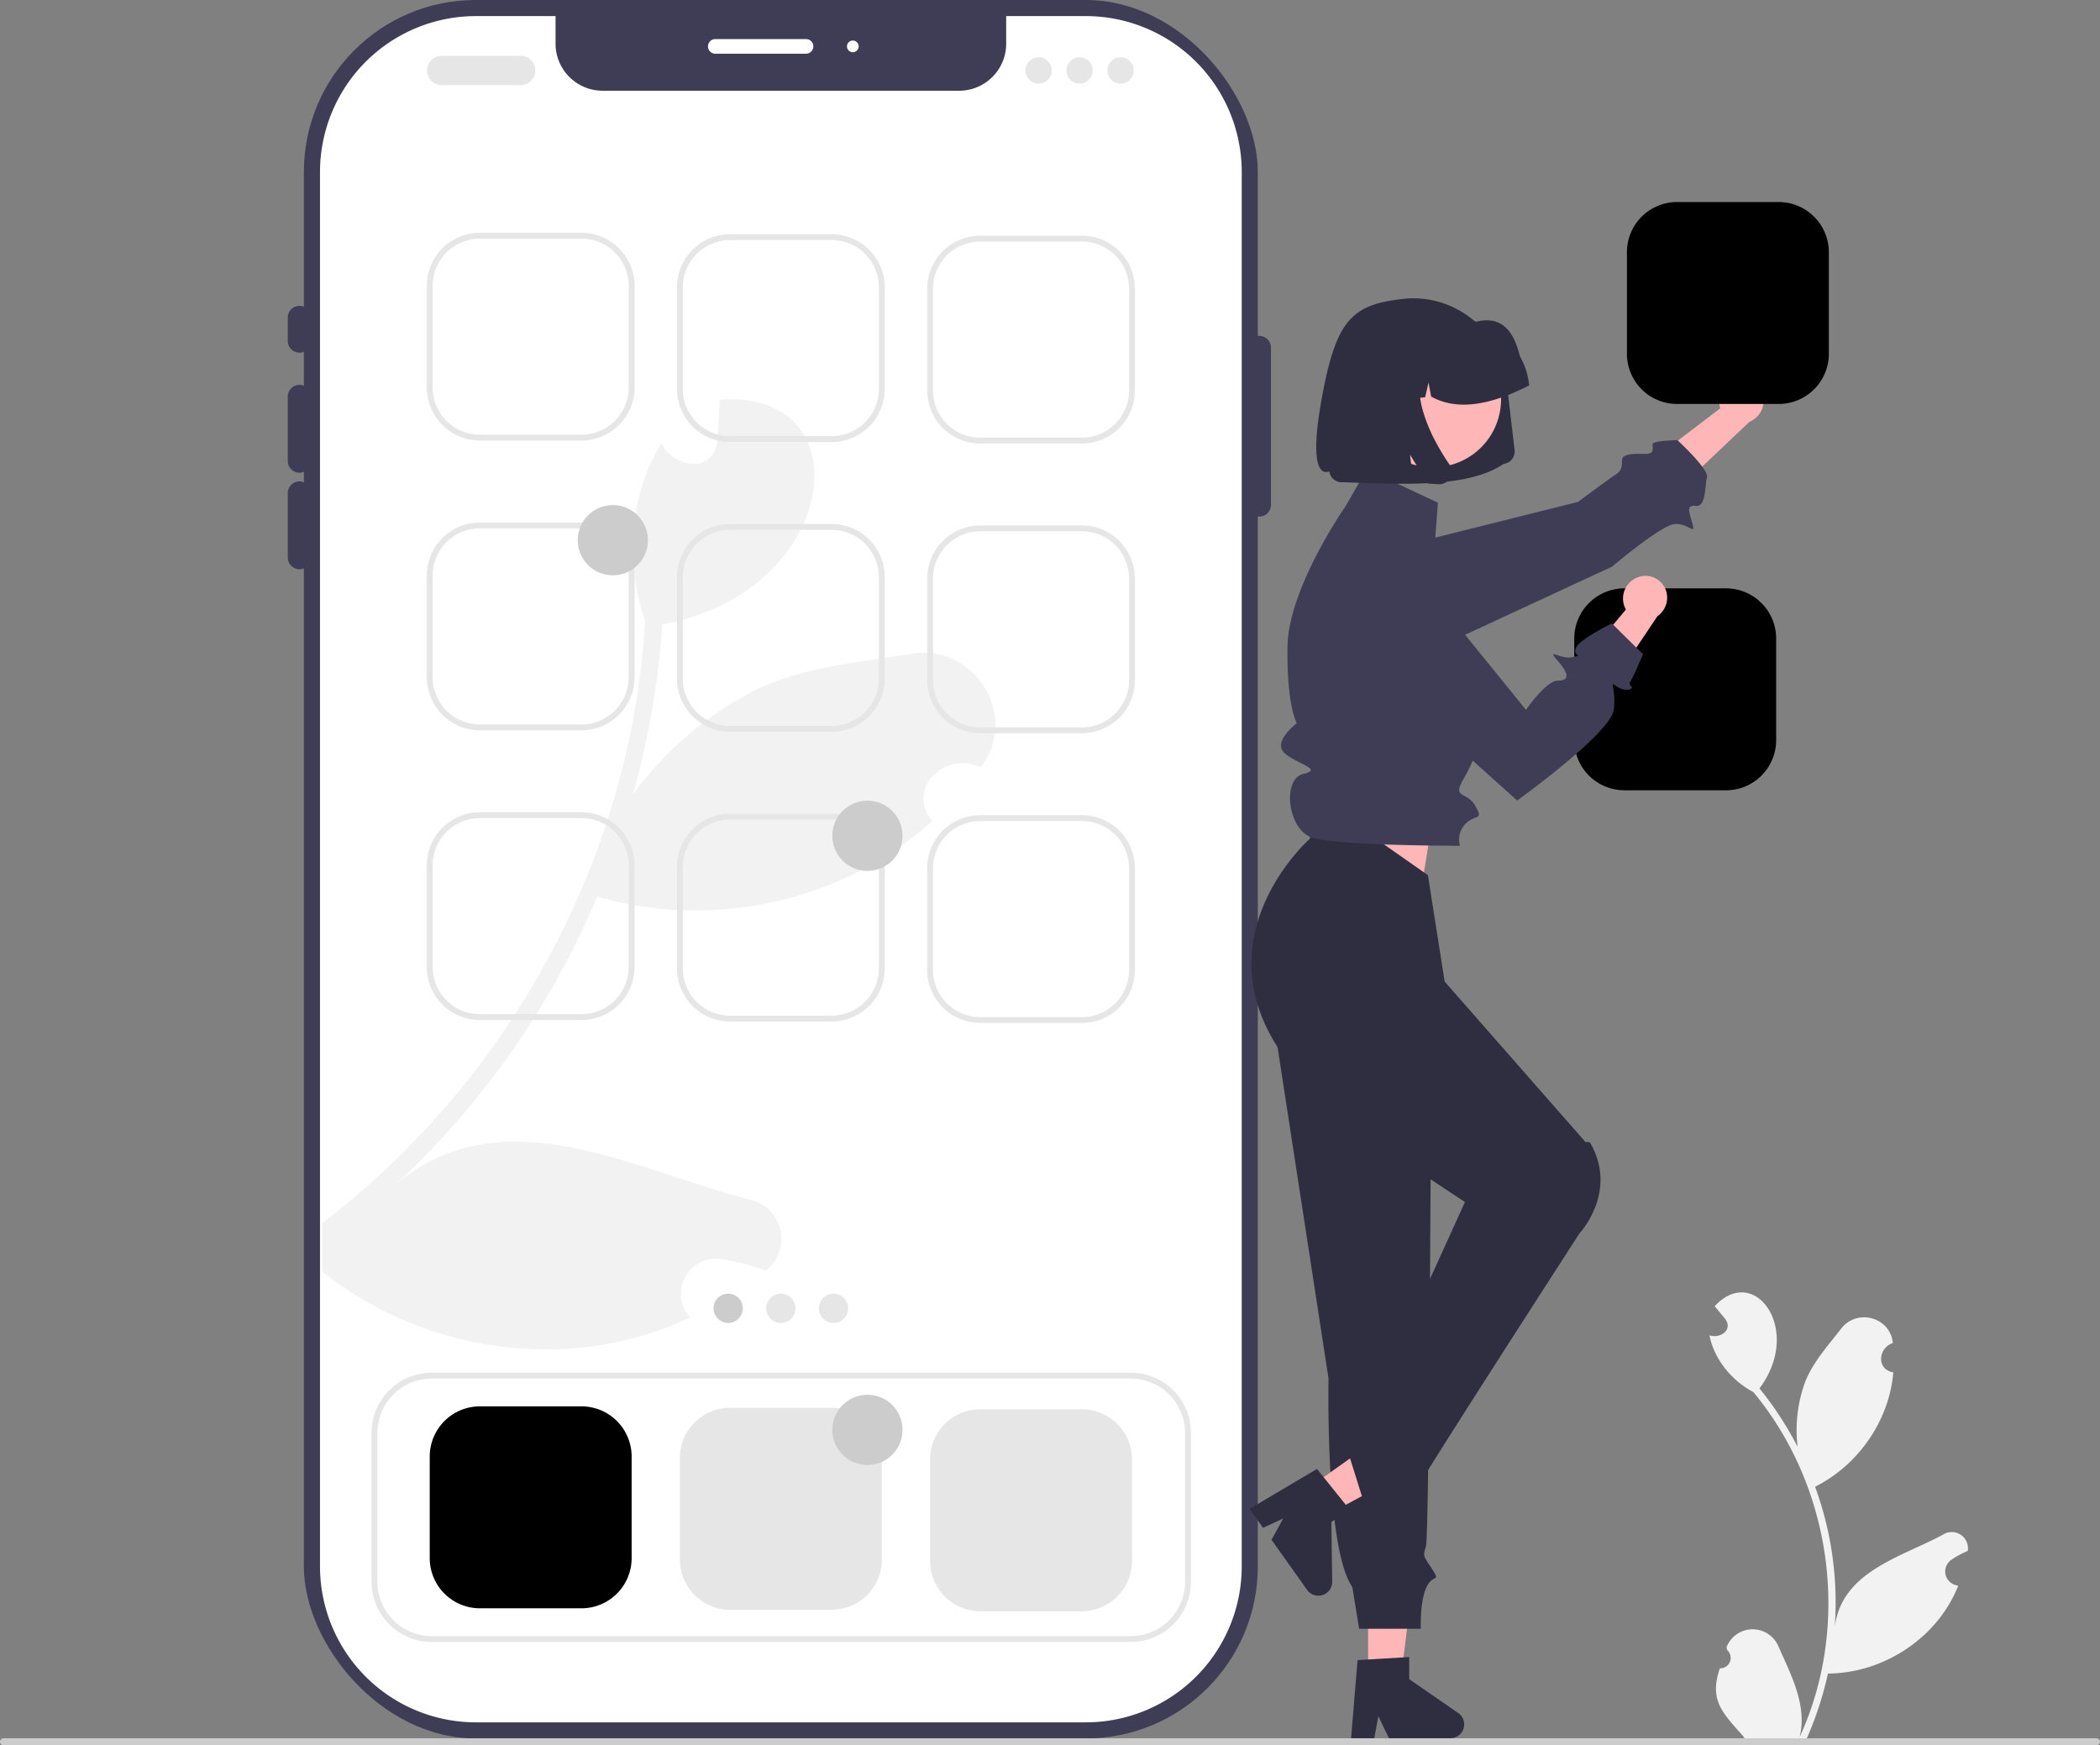 <svg xmlns="http://www.w3.org/2000/svg" viewBox="0 0 717.67 596.33">
	<rect x="0" y="0" width="717.67" height="596.33" fill="#808080" stroke="none"/>
	<rect width="326" height="594" x="103.85" fill="#3f3d56" rx="58.73" />
	<path fill="#fff" d="M424.36 58.73v476.54a53.3 53.3 0 0 1-53.23 53.23H162.59a53.3 53.3 0 0 1-53.23-53.23V58.73A53.3 53.3 0 0 1 162.59 5.5h27.27v9.42A16.08 16.08 0 0 0 205.94 31h121.84a16.08 16.08 0 0 0 16.08-16.08V5.5h27.27a53.3 53.3 0 0 1 53.23 53.23Z" />
	<path fill="#f2f2f2" d="M335.14 262.12c-12.1-5.45-25.57 6.89-16.6 18.43-30.3 27.6-75.29 37.31-114.45 25.77-.97 2.33-1.98 4.63-3.02 6.93a283.88 283.88 0 0 1-65.58 91.22c36.5-30.35 81.46-4.71 120.13 5.27a13.74 13.74 0 0 1 6.06 24.43 78.98 78.98 0 0 0-15.2-3.96 11.98 11.98 0 0 0-10.66 19.91c-40.5 19.42-90.89 12.26-125.64-15.63v-16.57a285.22 285.22 0 0 0 85.49-107.2 280.91 280.91 0 0 0 16.44-45.92 267 267 0 0 0 8.33-52.67c-6.67-19.64-5.55-42.7 5.55-60.54 4.58 8.32 17.78 10.48 19.17-1.07.3-4.66.52-9.31.8-13.94 49.76-3.84 41.27 65.84-19.63 76.74a280.22 280.22 0 0 1-8.67 52.99c-.42 1.73-.89 3.44-1.38 5.15a119.04 119.04 0 0 1 42.53-36.02c16.08-7.53 34.8-9.14 52.67-12.04 21.72-3.54 37.1 21.28 23.66 38.72Z" />
	<path fill="#3f3d56" d="M102.35 120.5a4 4 0 0 1-4-4v-8a4 4 0 0 1 8 0v8a4 4 0 0 1-4 4ZM102.35 161.52a4 4 0 0 1-4-4V135.5a4 4 0 0 1 8 0v22.02a4 4 0 0 1-4 4ZM102.35 194.5a4 4 0 0 1-4-4v-22.02a4 4 0 0 1 8 0v22.02a4 4 0 0 1-4 4ZM430.35 176.5a4 4 0 0 1-4-4v-53.73a4 4 0 0 1 8 0v53.73a4 4 0 0 1-4 4Z" />
	<path fill="#fff" d="M275.45 18.35h-31a2.5 2.5 0 0 1 0-5h31a2.5 2.5 0 0 1 0 5Z" />
	<circle cx="291.45" cy="15.85" r="2" fill="#fff" />
	<path fill="#e6e6e6" d="M198.72 150.53H164a18.15 18.15 0 0 1-18.14-18.13V97.66A18.15 18.15 0 0 1 164 79.53h34.73a18.15 18.15 0 0 1 18.13 18.13v34.74a18.15 18.15 0 0 1-18.13 18.13Zm-34.73-69a16.15 16.15 0 0 0-16.14 16.13v34.74A16.15 16.15 0 0 0 164 148.53h34.73a16.15 16.15 0 0 0 16.13-16.13V97.66a16.15 16.15 0 0 0-16.13-16.13ZM284.22 151.03H249.5a18.15 18.15 0 0 1-18.14-18.13V98.16a18.15 18.15 0 0 1 18.14-18.13h34.73a18.15 18.15 0 0 1 18.13 18.13v34.74a18.15 18.15 0 0 1-18.13 18.13Zm-34.73-69a16.15 16.15 0 0 0-16.14 16.13v34.74a16.15 16.15 0 0 0 16.14 16.13h34.73a16.15 16.15 0 0 0 16.13-16.13V98.16a16.15 16.15 0 0 0-16.13-16.13ZM369.72 151.53H335a18.15 18.15 0 0 1-18.14-18.13V98.66A18.15 18.15 0 0 1 335 80.53h34.73a18.15 18.15 0 0 1 18.13 18.13v34.74a18.15 18.15 0 0 1-18.13 18.13Zm-34.73-69a16.15 16.15 0 0 0-16.14 16.13v34.74A16.15 16.15 0 0 0 335 149.53h34.73a16.15 16.15 0 0 0 16.13-16.13V98.66a16.15 16.15 0 0 0-16.13-16.13ZM198.72 249.53H164a18.15 18.15 0 0 1-18.14-18.13v-34.74A18.15 18.15 0 0 1 164 178.53h34.73a18.15 18.15 0 0 1 18.13 18.13v34.74a18.15 18.15 0 0 1-18.13 18.13Zm-34.73-69a16.15 16.15 0 0 0-16.14 16.13v34.74A16.15 16.15 0 0 0 164 247.53h34.73a16.15 16.15 0 0 0 16.13-16.13v-34.74a16.15 16.15 0 0 0-16.13-16.13ZM284.22 250.03H249.5a18.15 18.15 0 0 1-18.14-18.13v-34.74a18.15 18.15 0 0 1 18.14-18.13h34.73a18.15 18.15 0 0 1 18.13 18.13v34.74a18.15 18.15 0 0 1-18.13 18.13Zm-34.73-69a16.15 16.15 0 0 0-16.14 16.13v34.74a16.15 16.15 0 0 0 16.14 16.13h34.73a16.15 16.15 0 0 0 16.13-16.13v-34.74a16.15 16.15 0 0 0-16.13-16.13ZM369.72 250.53H335a18.15 18.15 0 0 1-18.14-18.13v-34.74A18.15 18.15 0 0 1 335 179.53h34.73a18.15 18.15 0 0 1 18.13 18.13v34.74a18.15 18.15 0 0 1-18.13 18.13Zm-34.73-69a16.15 16.15 0 0 0-16.14 16.13v34.74A16.15 16.15 0 0 0 335 248.53h34.73a16.15 16.15 0 0 0 16.13-16.13v-34.74a16.15 16.15 0 0 0-16.13-16.13Z" />
	<path d="M198.72 549.53H164a17.15 17.15 0 0 1-17.14-17.13v-34.74A17.15 17.15 0 0 1 164 480.53h34.73a17.15 17.15 0 0 1 17.13 17.13v34.74a17.15 17.15 0 0 1-17.13 17.13Z" />
	<path fill="#e6e6e6" d="M284.22 550.03H249.5a17.15 17.15 0 0 1-17.14-17.13v-34.74a17.15 17.15 0 0 1 17.14-17.13h34.73a17.15 17.15 0 0 1 17.13 17.13v34.74a17.15 17.15 0 0 1-17.13 17.13ZM369.72 550.53H335a17.15 17.15 0 0 1-17.14-17.13v-34.74A17.15 17.15 0 0 1 335 481.53h34.73a17.15 17.15 0 0 1 17.13 17.13v34.74a17.15 17.15 0 0 1-17.13 17.13Z" />
	<circle cx="248.85" cy="447.03" r="5" fill="#ccc" />
	<circle cx="266.85" cy="447.03" r="5" fill="#e6e6e6" />
	<circle cx="284.85" cy="447.03" r="5" fill="#e6e6e6" />
	<path fill="#e6e6e6" d="M386.44 561.03h-238.9a20.57 20.57 0 0 1-20.55-20.55v-50.9a20.57 20.57 0 0 1 20.55-20.55h238.9A20.57 20.57 0 0 1 407 489.58v50.9a20.57 20.57 0 0 1-20.55 20.55Zm-238.9-90a18.57 18.57 0 0 0-18.55 18.55v50.9a18.57 18.57 0 0 0 18.55 18.55h238.9A18.57 18.57 0 0 0 405 540.48v-50.9a18.57 18.57 0 0 0-18.55-18.55Z" />
	<path fill="#ffb6b6" d="M594.12 129.69a7.74 7.74 0 0 0-6.5 8.63 7.43 7.43 0 0 0 .28 1.2l-21.5 16.36 4.47 13.83 27.02-25.6a7.72 7.72 0 0 0 4.76-8.14 7.4 7.4 0 0 0-8.33-6.31l-.2.03Z" />
	<path fill="#3f3d56" d="M445.82 205.56a13 13 0 0 0 13.2 12.47l40.58-.62 51.33-23.8s16.74-14.21 21.4-14.55 7.15 4.01 6.1.05-2.46-6.62 1.13-6.25 3.01-6.95 3.8-9.71-10.11-12.76-10.11-12.76-7.86.15-8.38 1.19 1.28 3.63-2.95 3.52-7.45.07-7.58 2.03.18 3.49-2.16 5-12.91 9.36-12.91 9.36l-83.61 20.92a13 13 0 0 0-9.84 13.15Z" />
	<path fill="#ffb6b6" d="M467.56 574.79h11.03l5.26-42.57h-16.29v42.57z" />
	<path fill="#2f2e41" d="m463.95 567.23 17.64-1.05v7.56l16.76 11.58a4.72 4.72 0 0 1-2.68 8.6h-21l-3.61-7.47-1.42 7.47h-7.91Z" />
	<path fill="#ffb6b6" d="m485.99 302.03 6-37-42-10v38.33l36 8.67z" />
	<path fill="#2f2e41" d="m433.49 337.53 20.53 133.48s-1.2 58 8.13 71.26l2.34 14.26h21.07s-.4-8.76 1.77-13.88 5.16-1.73 2.16-6.42-3.32-4.18-2.16-7.94 1.84-174.24 1.84-174.24Z" />
	<path fill="#ffb6b6" d="m446 509.24 6.39 9 37.74-20.39-9.44-13.28L446 509.24z" />
	<path fill="#2f2e41" d="m450.07 501.92 11.08 13.77-6.16 4.37.28 20.38a4.72 4.72 0 0 1-8.57 2.8l-12.16-17.11 3.99-7.28-6.9 3.18-4.6-6.46ZM447.99 271.03l-.29 15.49s-37.96 33.3-9.33 73.9c0 0 3.6 11.7 8.61 11.15s7.56 2.25 6.28 4.86 47.39 34.27 47.39 34.27-32.07 70.71-39.66 86.33l5 16s-2.65 6.19 1.42 3.84 2.07-2.66 6.58-3.5 10.05-2.77 9.77-3.8 55.99-88.09 55.99-88.09 13.48-14.34 3.6-31.14c-1.36-.31-1.4 0-1.4 0l-48.24-54.95-5.72-36.36Z" />
	<path fill="#3f3d56" d="m491.4 171.76-24.31-11.4-7.28 12.67s-19.54 27.88-19.82 48 3.18 26.1 3.18 26.1-8.42 6.3-4.21 10.15 13.54 5.51 6.38 7.18-5.35 18.57 2.65 21.57 50.96 2.97 50.96 2.97a7.65 7.65 0 0 1 1.9-7.53c3.32-3.34 6.32-.94 3.32-6.14s-8-2.2-4-9.2 4-9.1 4-9.1 9.74-16.8-4.13-32.35-.12-1.06-.12-1.06l-9.91-33.24Z" />
	<path d="M589.85 270.03h-34.73A17.15 17.15 0 0 1 538 252.9v-34.74a17.15 17.15 0 0 1 17.13-17.13h34.73A17.15 17.15 0 0 1 607 218.16v34.74a17.15 17.15 0 0 1-17.14 17.13ZM607.85 138.03h-34.73A17.15 17.15 0 0 1 556 120.9V86.16a17.15 17.15 0 0 1 17.13-17.13h34.73A17.15 17.15 0 0 1 625 86.16v34.74a17.15 17.15 0 0 1-17.14 17.13Z" />
	<path fill="#2f2e41" d="M513.86 158.5h.03a4.26 4.26 0 0 0 3.72-4.72l-2.78-23.6a31.75 31.75 0 0 0-3.94-12 32.26 32.26 0 0 0-18.83-14.94 31.77 31.77 0 0 0-12.69-1.1c-17.42 2.03-22.9 6.92-27.88 35.23s2.79 23.63 2.79 23.63a4.26 4.26 0 0 0 .53 1.61 4.33 4.33 0 0 0 2.53 2 4.28 4.28 0 0 0 1.7.15c21.29.81 42.82 1.86 54.83-6.25Z" />
	<path fill="#ffb6b6" d="M467.93 127.51a23.42 23.42 0 0 0 30.84 30.33 23.14 23.14 0 0 0 12.52-12.7 23.42 23.42 0 0 0-30.82-30.33 23.14 23.14 0 0 0-12.54 12.7Z" />
	<path fill="#2f2e41" d="M522.54 131.22a25.11 25.11 0 0 0-3.12-9.5c-1.87-7.63-5.59-14.1-14.89-11.8a25.13 25.13 0 0 0-9.97-.88l-4.72.54-.16.01a25.07 25.07 0 0 0-21.95 27.85l.06.48 10-1.14 2.28-9.92 1.8 9.45 5.17-.58 1.15-5 .9 4.76c8.93 5 20.39 2.92 33.5-3.8Z" data-name="Path 10" />
	<path fill="#2f2e41" d="M495.92 159.87a4.19 4.19 0 0 1 .1 2.3 4.28 4.28 0 0 1-.44 1.12 4.33 4.33 0 0 1-.6.82 4.25 4.25 0 0 1-2.63 1.32l-.19.02H491.6l-3.62-.22-6.11-9.86 1.12 9.55-16.46-1-4.78-40.55 27.04-3.06-.58.86a18.72 18.72 0 0 0-3.13 9.64 30.5 30.5 0 0 0 1.41 10.28 55.02 55.02 0 0 0 4.07 9.73 81.08 81.08 0 0 0 4.84 7.98 4.28 4.28 0 0 1 .53 1.07Z" data-name="Path 13" />
	<path fill="#ffb6b6" d="M559.57 197.3a7.74 7.74 0 0 0-4.44 9.86 7.43 7.43 0 0 0 .53 1.1l-17.37 20.7 7.4 12.5 20.73-30.91a7.72 7.72 0 0 0 2.85-9 7.4 7.4 0 0 0-9.51-4.32l-.2.08Z" />
	<path fill="#3f3d56" d="M468.6 193.16a13.37 13.37 0 0 0-5.76 19.4l16.65 25.97 39 35s32-23 33-31-2-10 1-8 6 1 5 0-.6-1.06.2-2.53 3.8-8.47 3.8-8.47l-10.63-10.5s-11.37 5.5-12.37 8.5 3 2-1 3-9.34-3.54-5.17 1.23 3.83 6.84 0 6.8-10.83 9.97-10.83 9.97l-37-45.61a13.37 13.37 0 0 0-15.9-3.76Z" />
	<path fill="#f2f2f2" d="M587.75 570.04a3.56 3.56 0 0 0 2.53-6.2l-.26-.97a9.57 9.57 0 0 1 17.75-.34c4.32 9.85 9.88 20.03 7.27 30.95 17.6-38.23 11.03-85.51-15.81-117.8-7.38-3.97-13.39-11.1-15.02-19.42 3.64 1.2 8.14-1.8 5.38-5.6l-3.6-4.34c13.64-14.81 30.3 8.11 15.3 28.08a114.26 114.26 0 0 1 13.03 19.95 48.04 48.04 0 0 1 2.65-22.34c2.69-6.65 7.78-12.28 12.26-18.05 5.44-7.02 16.8-3.91 17.64 4.93-5.07 1.72-5.66 9.07.16 10.02-1.37 16.49-11.98 31.72-26.73 39.09a114.71 114.71 0 0 1 6.72 47.88c2.44-19.01 22.78-23.81 36.95-31.5a5.55 5.55 0 0 1 8.51 5.55 32.05 32.05 0 0 0-5.58 3.01 4.84 4.84 0 0 0 2.33 8.83c-7.01 17.83-25.46 29.94-44.53 30.06a117.93 117.93 0 0 1-7.7 23.2l-28.3.27-.3-.95a32.15 32.15 0 0 0 7.83-.54c-7-8.14-12.4-12.28-8.48-23.77Z" />
	<path fill="#ccc" d="M0 595.14a1.19 1.19 0 0 0 1.19 1.19h715.29a1.19 1.19 0 0 0 0-2.38H1.19A1.19 1.19 0 0 0 0 595.14Z" />
	<path fill="#e6e6e6" d="M177.94 29.07h-27a5 5 0 0 1 0-10h27a5 5 0 0 1 0 10Z" />
	<circle cx="354.94" cy="24.07" r="4.5" fill="#e6e6e6" />
	<circle cx="368.94" cy="24.07" r="4.5" fill="#e6e6e6" />
	<circle cx="382.94" cy="24.07" r="4.5" fill="#e6e6e6" />
	<circle cx="209.44" cy="184.57" r="12" fill="#ccc" />
	<circle cx="296.44" cy="488.57" r="12" fill="#ccc" />
	<path fill="#e6e6e6" d="M198.72 348.53H164a18.15 18.15 0 0 1-18.14-18.13v-34.74A18.15 18.15 0 0 1 164 277.53h34.73a18.15 18.15 0 0 1 18.13 18.13v34.74a18.15 18.15 0 0 1-18.13 18.13Zm-34.73-69a16.15 16.15 0 0 0-16.14 16.13v34.74A16.15 16.15 0 0 0 164 346.53h34.73a16.15 16.15 0 0 0 16.13-16.13v-34.74a16.15 16.15 0 0 0-16.13-16.13ZM284.22 349.03H249.5a18.15 18.15 0 0 1-18.14-18.13v-34.74a18.15 18.15 0 0 1 18.14-18.13h34.73a18.15 18.15 0 0 1 18.13 18.13v34.74a18.15 18.15 0 0 1-18.13 18.13Zm-34.73-69a16.15 16.15 0 0 0-16.14 16.13v34.74a16.15 16.15 0 0 0 16.14 16.13h34.73a16.15 16.15 0 0 0 16.13-16.13v-34.74a16.15 16.15 0 0 0-16.13-16.13ZM369.72 349.53H335a18.15 18.15 0 0 1-18.14-18.13v-34.74A18.15 18.15 0 0 1 335 278.53h34.73a18.15 18.15 0 0 1 18.13 18.13v34.74a18.15 18.15 0 0 1-18.13 18.13Zm-34.73-69a16.15 16.15 0 0 0-16.14 16.13v34.74A16.15 16.15 0 0 0 335 347.53h34.73a16.15 16.15 0 0 0 16.13-16.13v-34.74a16.15 16.15 0 0 0-16.13-16.13Z" />
	<circle cx="296.44" cy="285.57" r="12" fill="#ccc" />
</svg>
